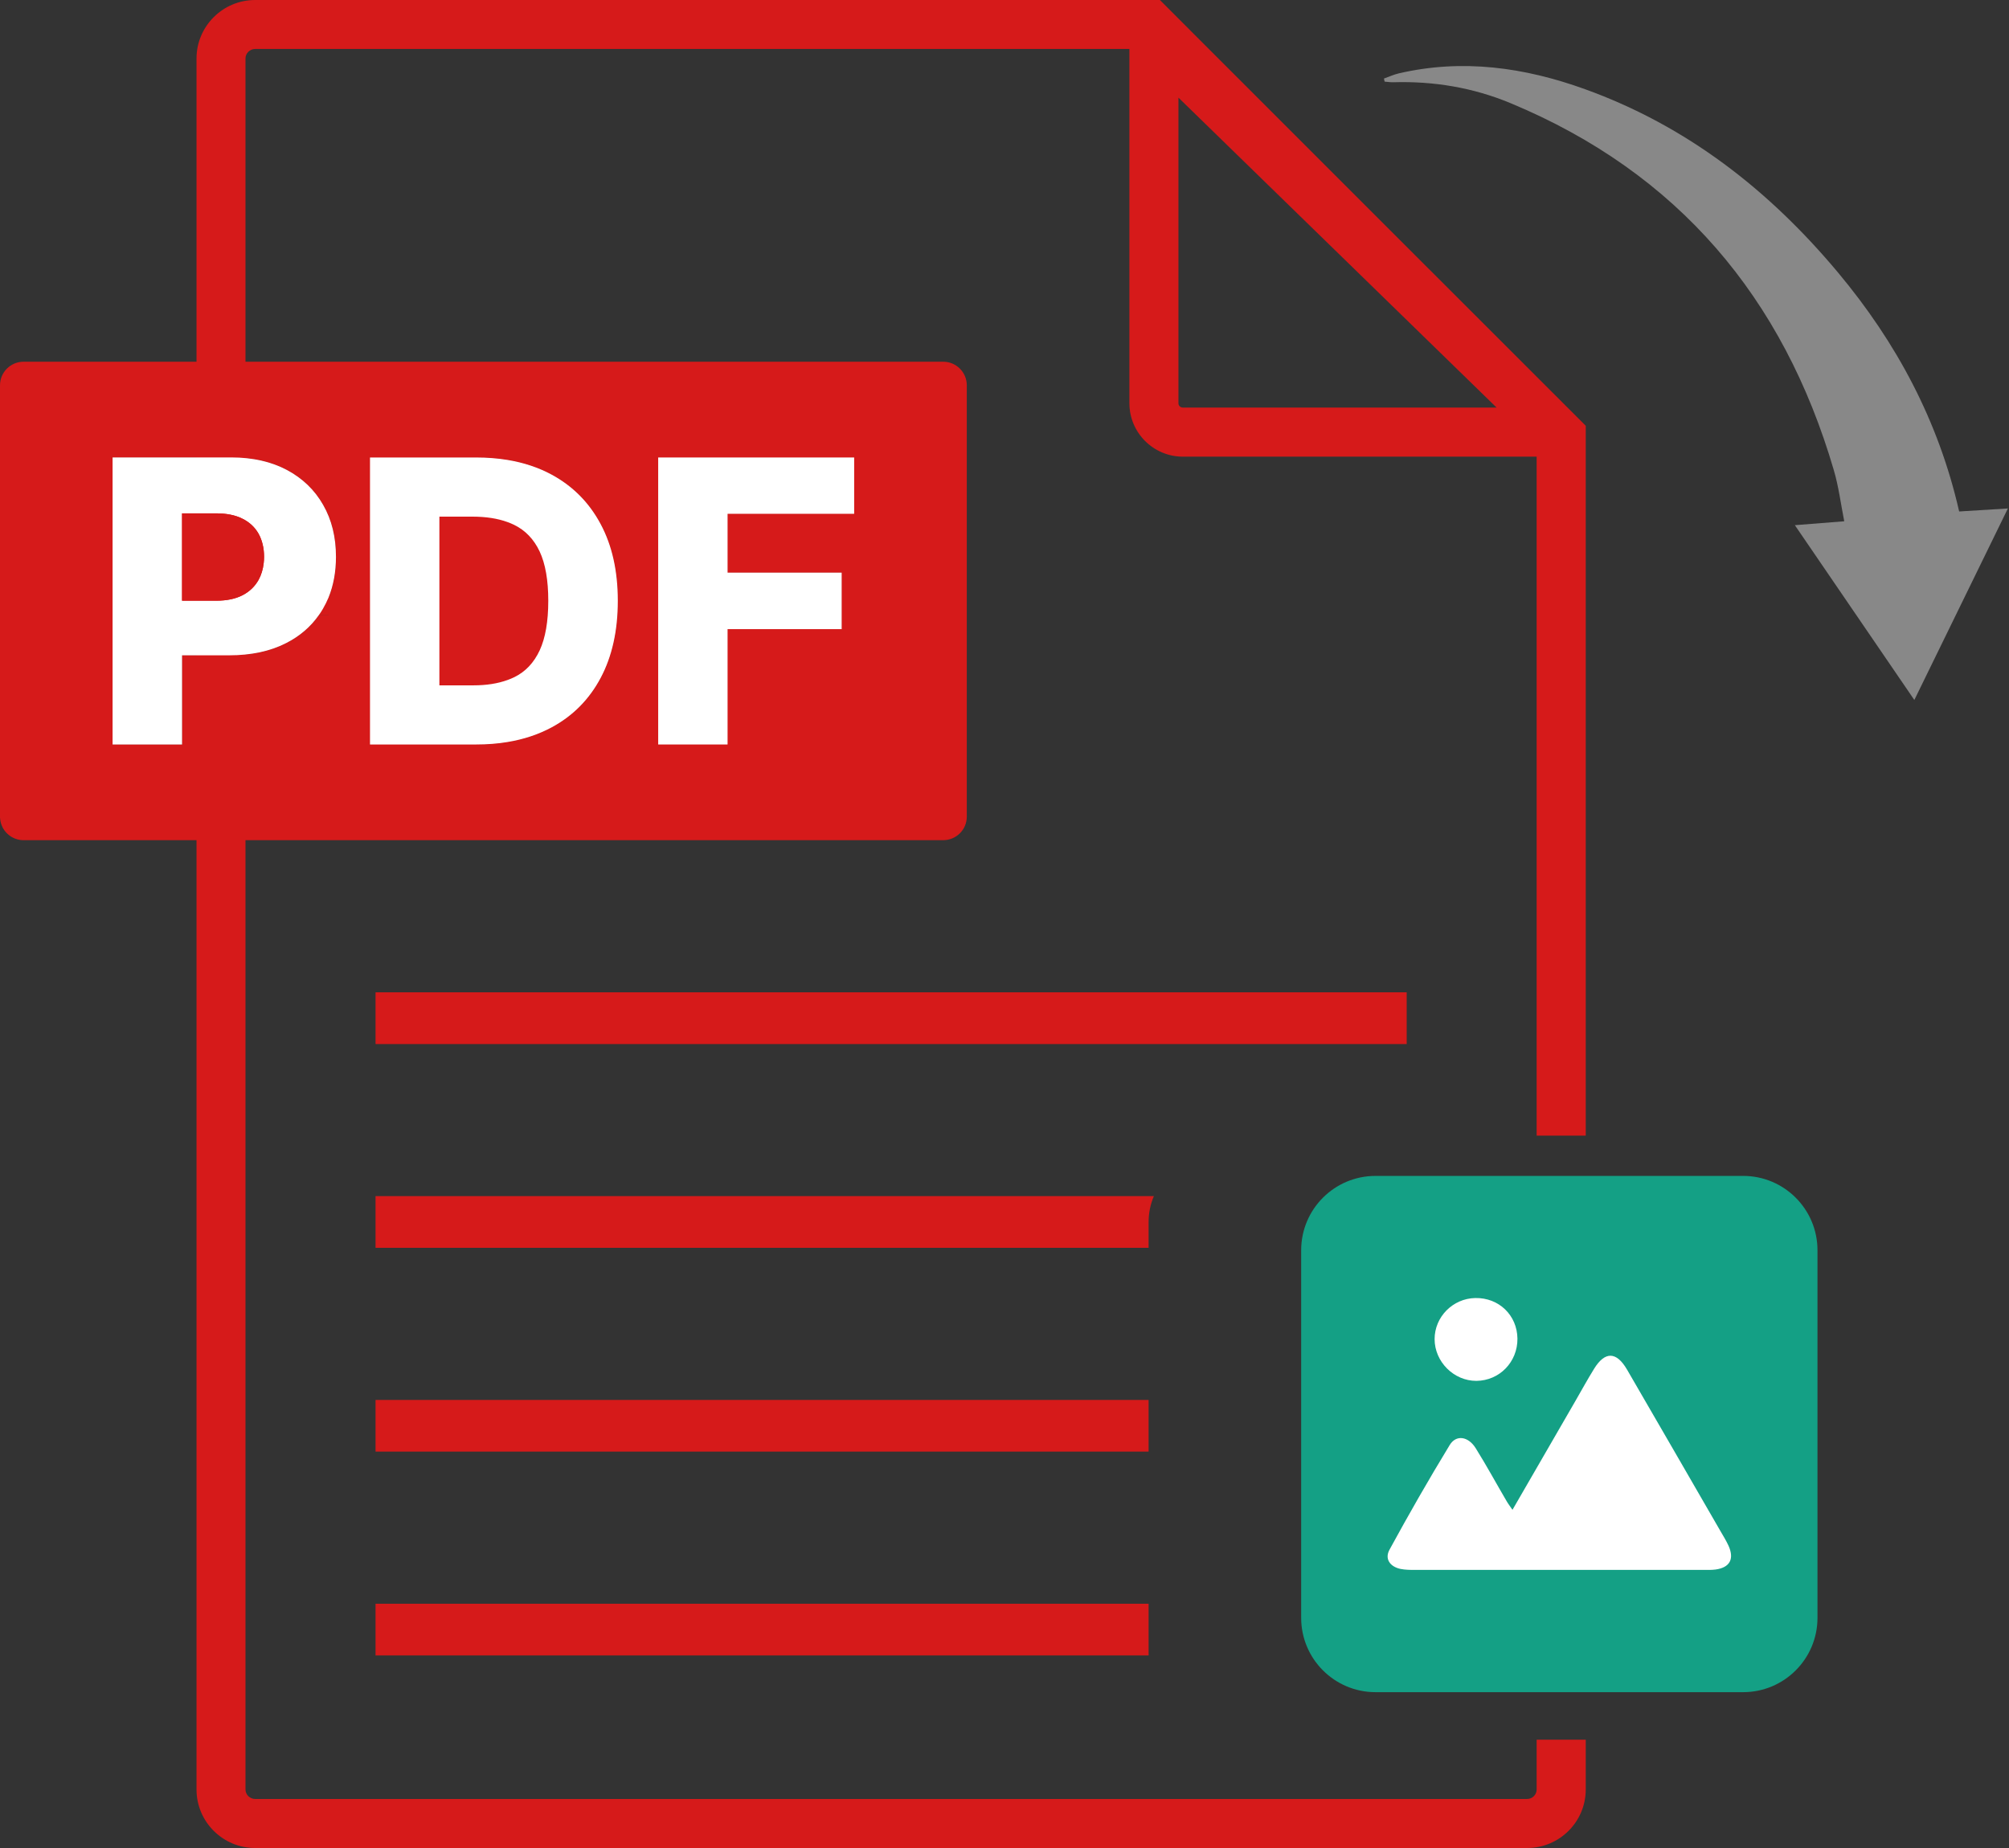 <svg width="100" height="92" viewBox="0 0 100 92" fill="none" xmlns="http://www.w3.org/2000/svg">
<rect x="0" y="0" width="100" height="92" fill="#333333" stroke="none"/>
<path d="M78.932 56.537V21.196L77.323 19.587L68.329 10.597L59.374 1.641L57.736 0H12.699C11.089 0 9.782 1.31 9.782 2.91V89.087C9.782 90.693 11.089 92 12.699 92H76.013C77.626 92 78.932 90.693 78.932 89.087V86.608H76.488V89.087C76.488 89.349 76.275 89.559 76.013 89.559H12.699C12.439 89.559 12.22 89.349 12.22 89.087V2.91C12.22 2.651 12.439 2.438 12.699 2.438H56.217V20.074C56.217 21.54 57.411 22.734 58.877 22.734H76.488V56.537H78.932ZM58.877 20.29C58.755 20.29 58.658 20.196 58.658 20.074V4.861L74.494 20.29H58.877Z" fill="#D61A1A"/>
<path d="M70.02 49.401H18.693V51.977H70.02V49.401Z" fill="#D61A1A"/>
<path d="M18.693 59.547H57.435C57.263 59.954 57.173 60.385 57.173 60.835V62.12H18.693V59.547Z" fill="#D61A1A"/>
<path d="M57.173 69.694H18.693V72.266H57.173V69.694Z" fill="#D61A1A"/>
<path d="M57.173 82.313C57.173 82.347 57.173 82.379 57.176 82.413H18.693V79.841H57.173V82.313Z" fill="#D61A1A"/>
<path d="M16.085 25.135C16.511 25.879 16.723 26.738 16.723 27.72C16.723 28.467 16.598 29.145 16.351 29.752V30.611H15.879C15.466 31.202 14.919 31.674 14.238 32.018C13.444 32.424 12.497 32.624 11.403 32.624H9.062V37.063H5.604V22.772H11.509C12.578 22.772 13.504 22.984 14.282 23.397C15.06 23.813 15.664 24.394 16.085 25.135Z" fill="#D61A1A"/>
<path d="M29.896 26.085C30.468 27.151 30.753 28.426 30.753 29.911C30.753 31.396 30.468 32.681 29.899 33.75C29.33 34.819 28.518 35.641 27.461 36.21C26.805 36.563 26.073 36.807 25.264 36.941C24.773 37.023 24.251 37.063 23.701 37.063H18.418V22.775H23.691C24.245 22.775 24.77 22.816 25.264 22.897C26.073 23.031 26.805 23.275 27.458 23.628C28.511 24.197 29.324 25.016 29.896 26.085Z" fill="#D61A1A"/>
<path d="M36.217 25.579V28.508H41.896V31.321H36.217V37.063H32.763V22.775H42.519V25.579H36.217Z" fill="#D61A1A"/>
<path d="M16.076 30.305C16.013 30.411 15.948 30.515 15.879 30.611H16.351V29.752C16.27 29.942 16.179 30.127 16.076 30.305Z" fill="#D61A1A"/>
<path d="M29.896 26.085C29.324 25.016 28.511 24.197 27.458 23.628C26.805 23.275 26.073 23.031 25.264 22.897C24.77 22.816 24.245 22.775 23.691 22.775H18.418V37.063H23.701C24.251 37.063 24.773 37.023 25.264 36.941C26.073 36.807 26.805 36.563 27.461 36.21C28.518 35.641 29.33 34.819 29.899 33.75C30.468 32.681 30.753 31.399 30.753 29.911C30.753 28.423 30.468 27.151 29.896 26.085ZM26.864 32.377C26.576 32.993 26.158 33.44 25.601 33.712C25.492 33.765 25.379 33.812 25.264 33.853C24.776 34.031 24.21 34.119 23.566 34.119H21.872V25.72H23.519C24.185 25.72 24.77 25.81 25.264 25.991C25.376 26.032 25.482 26.076 25.585 26.126C26.148 26.398 26.573 26.842 26.861 27.451C27.148 28.064 27.292 28.883 27.292 29.911C27.292 30.94 27.148 31.762 26.864 32.377ZM42.518 25.579V22.775H32.763V37.063H36.217V31.321H41.896V28.508H36.217V25.579H42.518Z" fill="#D61A1A"/>
<path d="M46.95 18.008H1.172C0.525 18.008 0 18.533 0 19.18V40.658C0 40.692 0 40.727 0.006 40.758C0.056 41.358 0.56 41.827 1.172 41.827H46.95C47.597 41.827 48.123 41.305 48.123 40.658V19.18C48.123 18.533 47.597 18.008 46.95 18.008ZM5.605 37.063V22.772H11.509C12.578 22.772 13.504 22.984 14.282 23.397C15.06 23.813 15.664 24.394 16.086 25.135C16.511 25.879 16.723 26.738 16.723 27.72C16.723 28.467 16.598 29.145 16.351 29.752V30.611H15.879C15.467 31.202 14.92 31.674 14.238 32.018C13.444 32.424 12.497 32.624 11.403 32.624H9.062V37.063H5.605ZM18.418 37.063V22.775H23.691C24.244 22.775 24.769 22.816 25.263 22.897C26.073 23.031 26.804 23.275 27.457 23.628C28.511 24.197 29.324 25.016 29.896 26.085C30.468 27.151 30.752 28.427 30.752 29.911C30.752 31.396 30.468 32.681 29.899 33.75C29.33 34.819 28.517 35.641 27.461 36.21C26.804 36.563 26.073 36.807 25.263 36.941C24.772 37.023 24.25 37.063 23.7 37.063H18.418ZM32.762 37.063V22.775H42.518V25.579H36.216V28.508H41.896V31.321H36.216V37.063H32.762Z" fill="#D61A1A"/>
<path d="M16.076 30.305C16.013 30.411 15.948 30.515 15.879 30.611H16.351V29.752C16.27 29.942 16.179 30.127 16.076 30.305Z" fill="#D61A1A"/>
<path d="M29.896 26.085C29.324 25.016 28.511 24.197 27.458 23.628C26.805 23.275 26.073 23.031 25.264 22.897C24.77 22.816 24.245 22.775 23.691 22.775H18.418V37.063H23.701C24.251 37.063 24.773 37.023 25.264 36.941C26.073 36.807 26.805 36.563 27.461 36.21C28.518 35.641 29.33 34.819 29.899 33.75C30.468 32.681 30.753 31.399 30.753 29.911C30.753 28.423 30.468 27.151 29.896 26.085ZM26.864 32.377C26.576 32.993 26.158 33.44 25.601 33.712C25.492 33.765 25.379 33.812 25.264 33.853C24.776 34.031 24.21 34.119 23.566 34.119H21.872V25.72H23.519C24.185 25.72 24.77 25.81 25.264 25.991C25.376 26.032 25.482 26.076 25.585 26.126C26.148 26.398 26.573 26.842 26.861 27.451C27.148 28.064 27.292 28.883 27.292 29.911C27.292 30.94 27.148 31.762 26.864 32.377ZM42.518 25.579V22.775H32.763V37.063H36.217V31.321H41.896V28.508H36.217V25.579H42.518Z" fill="#D61A1A"/>
<path d="M16.085 25.135C15.664 24.394 15.06 23.813 14.282 23.397C13.504 22.984 12.578 22.772 11.509 22.772H5.604V37.063H9.062V32.624H11.403C12.497 32.624 13.444 32.424 14.238 32.018C14.919 31.674 15.466 31.202 15.879 30.611C15.948 30.515 16.014 30.411 16.076 30.305C16.179 30.127 16.27 29.942 16.351 29.752C16.598 29.145 16.723 28.467 16.723 27.72C16.723 26.738 16.511 25.879 16.085 25.135ZM13.125 28.039C13.091 28.345 13.007 28.62 12.872 28.867C12.688 29.195 12.422 29.452 12.072 29.633C11.722 29.814 11.284 29.905 10.765 29.905H9.062V25.557H10.765C11.281 25.557 11.716 25.645 12.069 25.823C12.422 25.998 12.688 26.248 12.872 26.573C13.05 26.898 13.144 27.279 13.144 27.72C13.144 27.829 13.138 27.936 13.125 28.039Z" fill="white"/>
<path d="M13.144 27.72C13.144 27.829 13.138 27.936 13.125 28.039C13.091 28.345 13.006 28.62 12.872 28.867C12.688 29.195 12.422 29.452 12.072 29.633C11.722 29.814 11.284 29.905 10.765 29.905H9.062V25.557H10.765C11.281 25.557 11.715 25.645 12.069 25.823C12.422 25.998 12.688 26.248 12.872 26.573C13.05 26.898 13.144 27.279 13.144 27.72Z" fill="#D61A1A"/>
<path d="M29.895 26.085C29.323 25.016 28.51 24.197 27.457 23.628C26.804 23.275 26.072 23.031 25.263 22.897C24.769 22.816 24.244 22.775 23.69 22.775H18.417V37.063H23.7C24.25 37.063 24.772 37.023 25.263 36.941C26.072 36.807 26.804 36.563 27.46 36.21C28.517 35.641 29.329 34.819 29.898 33.75C30.467 32.681 30.752 31.399 30.752 29.911C30.752 28.423 30.467 27.151 29.895 26.085ZM26.863 32.378C26.576 32.993 26.157 33.44 25.6 33.712C25.491 33.765 25.378 33.812 25.263 33.853C24.775 34.031 24.209 34.119 23.565 34.119H21.871V25.72H23.518C24.184 25.72 24.769 25.81 25.263 25.991C25.375 26.032 25.481 26.076 25.585 26.126C26.147 26.398 26.572 26.842 26.86 27.451C27.148 28.064 27.291 28.883 27.291 29.911C27.291 30.94 27.148 31.762 26.863 32.378Z" fill="white"/>
<path d="M42.517 25.579V22.775H32.762V37.063H36.216V31.321H41.895V28.508H36.216V25.579H42.517Z" fill="white"/>
<path d="M89.345 26.145C90.23 26.076 90.958 26.016 91.799 25.951C91.627 25.082 91.521 24.222 91.28 23.406C88.767 14.816 83.522 8.605 75.198 5.139C73.338 4.364 71.369 4.032 69.34 4.095C69.199 4.098 69.059 4.073 68.921 4.064C68.909 4.014 68.899 3.964 68.887 3.91C69.134 3.823 69.371 3.713 69.621 3.654C72.797 2.916 75.879 3.351 78.893 4.439C83.969 6.27 88.067 9.471 91.493 13.572C94.4 17.052 96.494 20.959 97.519 25.463C98.273 25.416 99.017 25.369 99.945 25.313C98.373 28.53 96.863 31.627 95.288 34.847C93.284 31.915 91.349 29.086 89.336 26.138L89.345 26.145Z" fill="#888888"/>
<path d="M86.766 58.541H68.468C66.424 58.541 64.767 60.198 64.767 62.242V80.541C64.767 82.585 66.424 84.242 68.468 84.242H86.766C88.81 84.242 90.467 82.585 90.467 80.541V62.242C90.467 60.198 88.81 58.541 86.766 58.541Z" fill="#14A085"/>
<path d="M85.388 78.137C85.187 78.162 84.981 78.156 84.781 78.156C80.011 78.156 75.238 78.156 70.465 78.156C70.212 78.156 69.952 78.156 69.708 78.106C69.186 77.993 68.914 77.605 69.164 77.149C70.121 75.392 71.118 73.651 72.159 71.941C72.481 71.41 73.084 71.504 73.453 72.094C73.991 72.954 74.475 73.848 74.988 74.723C75.063 74.855 75.156 74.974 75.285 75.164C76.351 73.32 77.388 71.522 78.429 69.725C78.733 69.197 79.026 68.662 79.345 68.147C79.886 67.265 80.458 67.275 80.986 68.181C82.543 70.857 84.084 73.539 85.634 76.218C85.772 76.458 85.922 76.696 86.038 76.949C86.338 77.615 86.103 78.04 85.391 78.137H85.388Z" fill="white"/>
<path d="M75.532 66.643C75.542 67.803 74.638 68.734 73.491 68.744C72.366 68.75 71.409 67.793 71.409 66.665C71.409 65.558 72.316 64.642 73.432 64.621C74.607 64.596 75.52 65.477 75.532 66.643Z" fill="white"/>
</svg>
